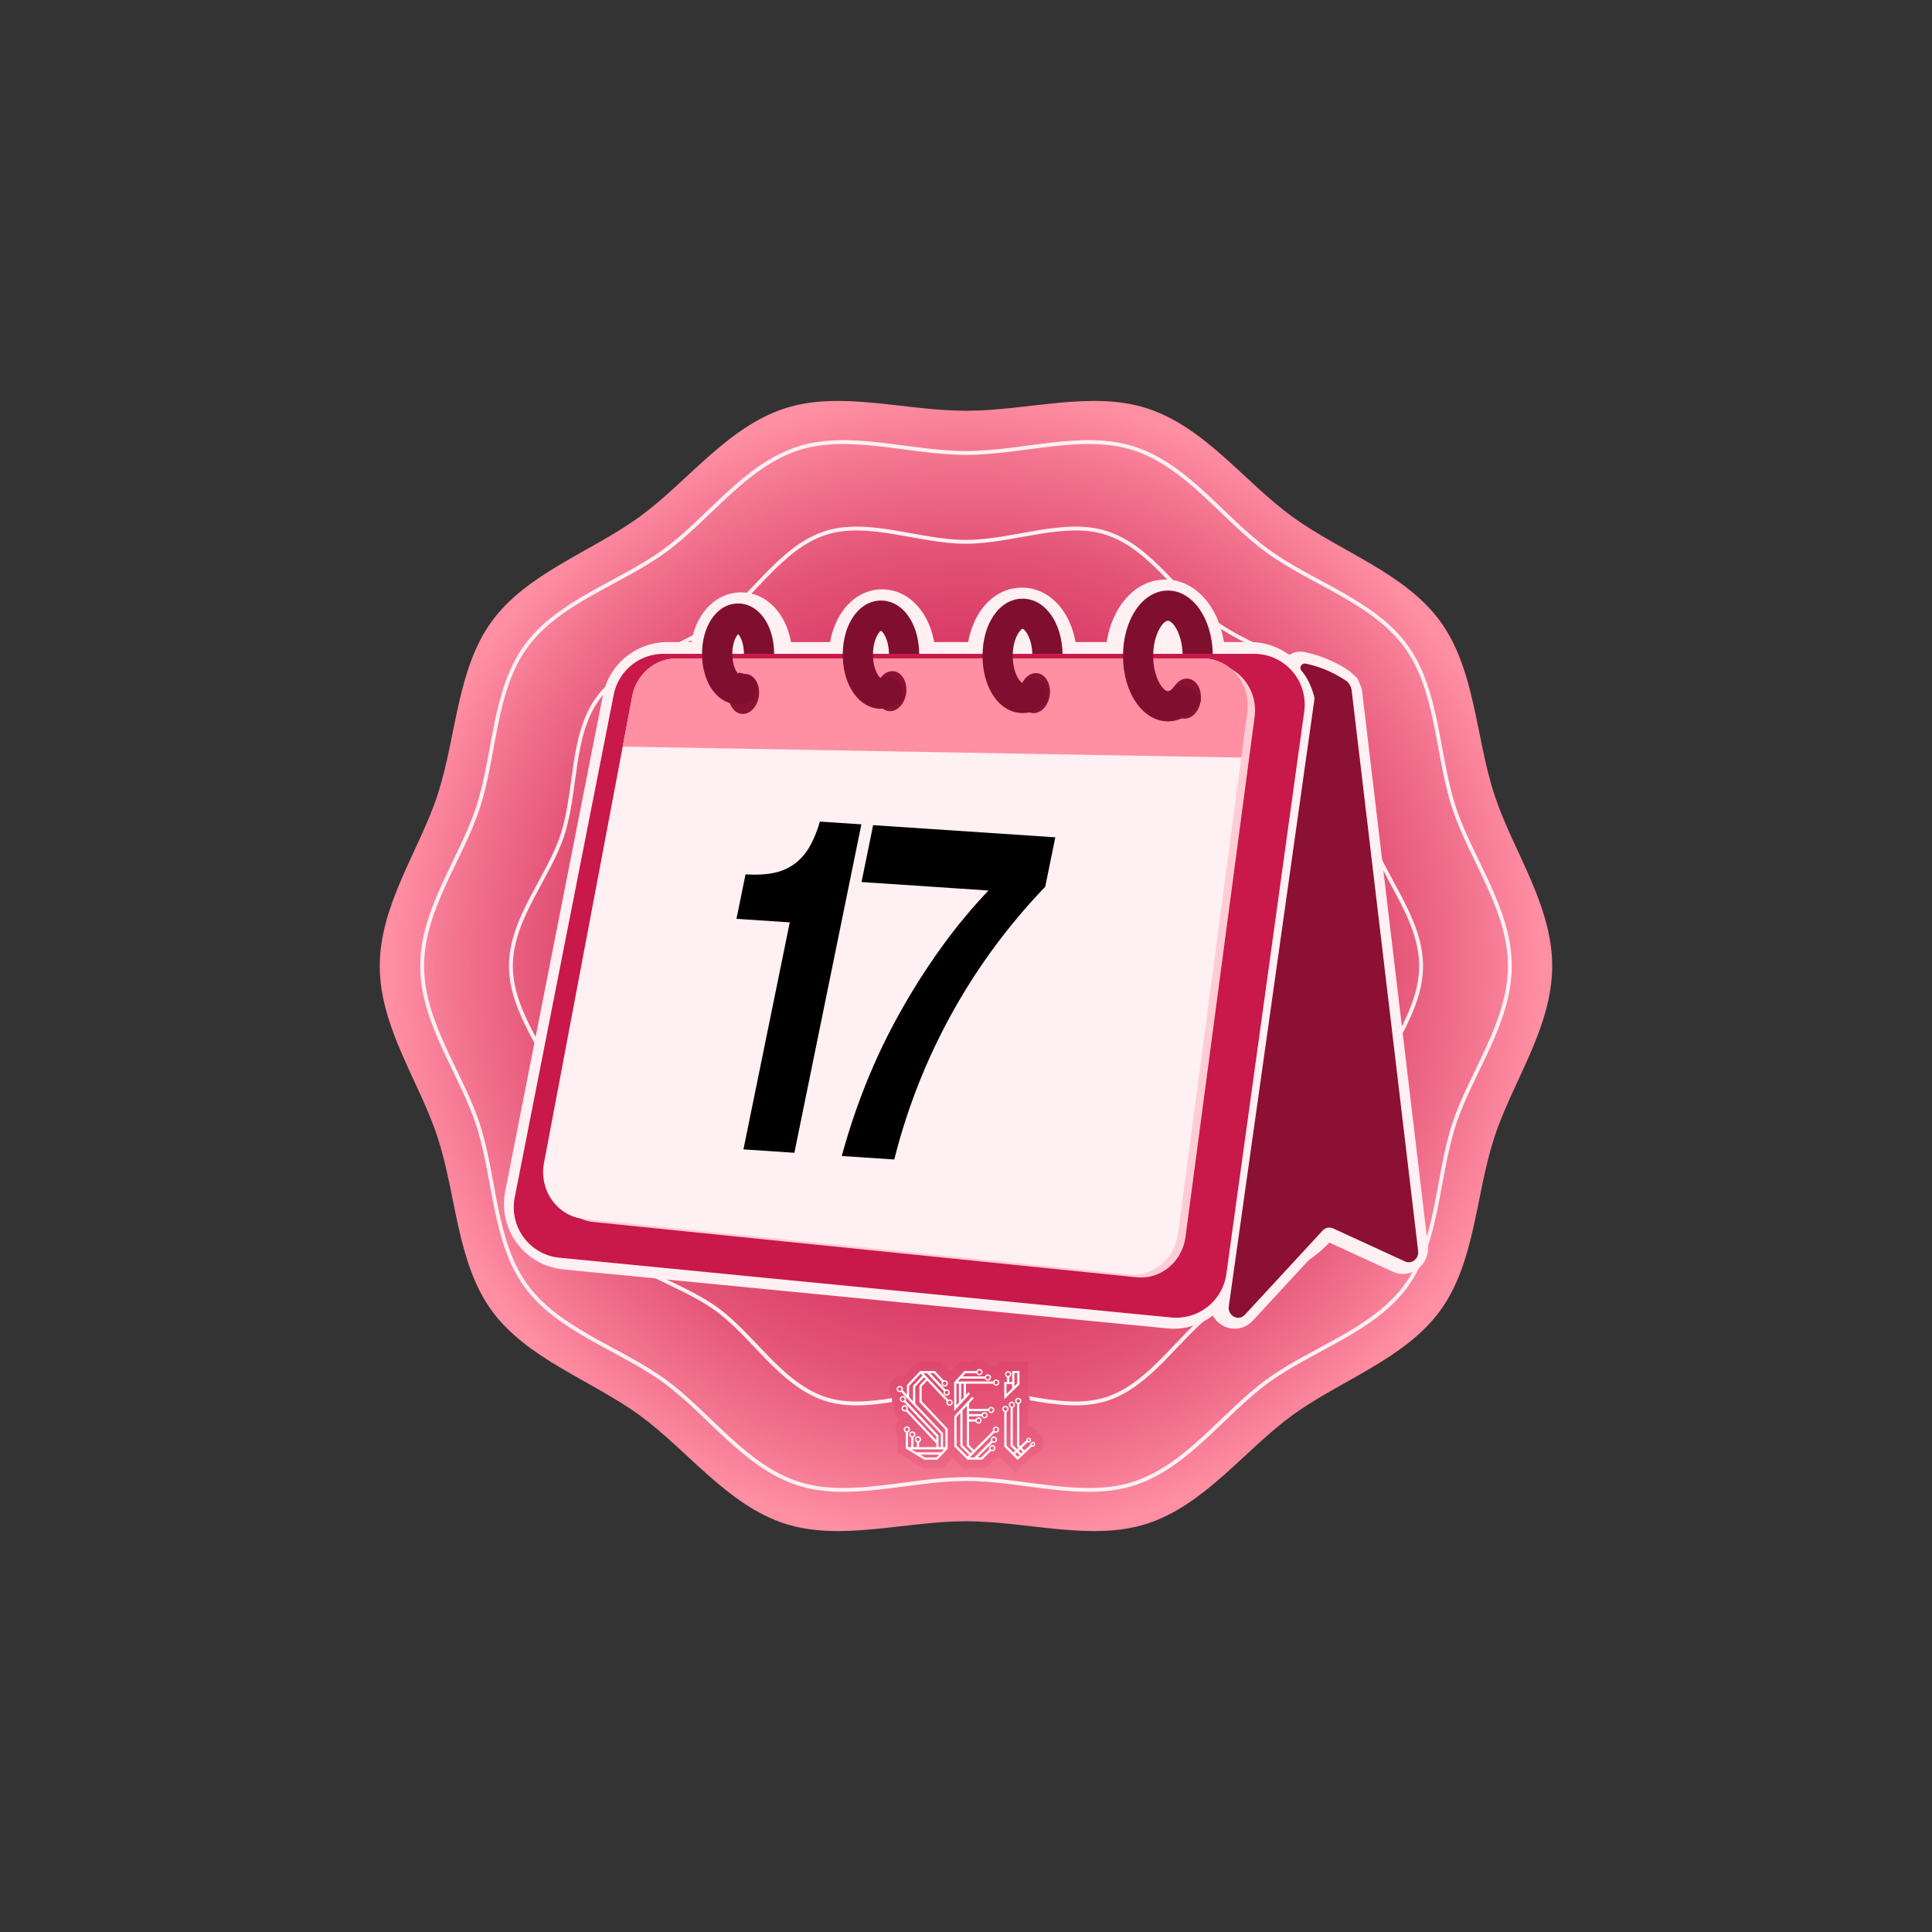 <svg id="Layer_1" data-name="Layer 1" xmlns="http://www.w3.org/2000/svg" xmlns:xlink="http://www.w3.org/1999/xlink" viewBox="0 0 2000 2000"><rect x="0" y="0" width="2000" height="2000" fill="#333333" stroke="none"/><defs><style>.cls-1{fill:url(#radial-gradient);}.cls-2{fill:none;stroke:#fff0f3;stroke-miterlimit:10;stroke-width:4px;}.cls-3{fill:#fff0f3;}.cls-4{fill:#c9184a;}.cls-5{fill:#ffccd5;}.cls-6{fill:#8b1033;}.cls-7{fill:#ff8fa3;}.cls-8{fill:#800f2f;}.cls-9{fill:url(#linear-gradient);}.cls-10{fill:#fff;}</style><radialGradient id="radial-gradient" cx="1000" cy="1000" r="596.01" gradientUnits="userSpaceOnUse"><stop offset="0" stop-color="#c9184a"/><stop offset="0.2" stop-color="#cb1c4d"/><stop offset="0.38" stop-color="#d02755"/><stop offset="0.55" stop-color="#d83a63"/><stop offset="0.73" stop-color="#e45477"/><stop offset="0.89" stop-color="#f37590"/><stop offset="1" stop-color="#ff8fa3"/></radialGradient><linearGradient id="linear-gradient" x1="1000" y1="1524.3" x2="1000" y2="1407.75" gradientUnits="userSpaceOnUse"><stop offset="0" stop-color="#ee6a87"/><stop offset="0.45" stop-color="#e6587a"/><stop offset="1" stop-color="#df476d"/></linearGradient></defs><title>dia 17</title><path class="cls-1" d="M1606.83,1000c0,63.74-41.31,120.17-60,177.68-19.36,59.61-19.78,129.42-55.88,179-36.47,50.11-103,71.92-153.09,108.38-49.61,36.11-90.71,92.84-150.31,112.19-57.51,18.67-123.83-2.45-187.57-2.45s-130.06,21.12-187.57,2.45c-59.6-19.35-100.7-76.08-150.31-112.19C612,1428.63,545.5,1406.82,509,1356.71c-36.1-49.61-36.52-119.42-55.87-179-18.68-57.52-60-114-60-177.69s41.31-120.17,60-177.68c19.36-59.61,19.78-129.42,55.88-179,36.47-50.11,103-71.92,153.09-108.38,49.61-36.11,90.71-92.84,150.31-112.19,57.51-18.67,123.83,2.45,187.57,2.45s130.06-21.12,187.57-2.45c59.6,19.35,100.7,76.08,150.31,112.19C1388,571.37,1454.5,593.18,1491,643.29c36.1,49.61,36.52,119.42,55.87,179C1565.52,879.83,1606.83,936.26,1606.83,1000Z"/><path class="cls-2" d="M1563,1000c0,59-40.56,110.9-57.85,164.15C1487.27,1219.34,1489,1285,1455.54,1331c-33.77,46.4-97,64.93-143.4,98.7-45.93,33.43-82.92,88-138.11,106-53.25,17.29-115-4.59-174-4.59s-120.78,21.88-174,4.59c-55.19-17.92-92.18-72.53-138.11-106-46.4-33.77-109.63-52.3-143.4-98.7C511,1285,512.73,1219.34,494.81,1164.15,477.52,1110.9,437,1059,437,1000s40.56-110.9,57.85-164.15C512.73,780.66,511,715,544.46,669c33.77-46.4,97-64.93,143.4-98.7,45.93-33.43,82.92-88,138.11-106,53.25-17.29,115,4.59,174,4.59s120.78-21.88,174-4.59c55.19,17.92,92.18,72.53,138.11,106,46.4,33.77,109.63,52.3,143.4,98.7,33.43,45.93,31.73,111.63,49.65,166.82C1522.48,889.1,1563,941,1563,1000Z"/><path class="cls-2" d="M1471.12,1000c0,49.1-39,91.44-53.38,135.74-14.9,45.91-8.76,103-36.57,141.2-28.09,38.6-84.46,50.26-123.06,78.35-38.22,27.82-66.58,78-112.49,92.89-44.3,14.38-96.52-9.06-145.62-9.06s-101.32,23.44-145.62,9.06c-45.91-14.91-74.27-65.07-112.49-92.89-38.6-28.09-95-39.75-123.06-78.35-27.81-38.22-21.66-95.29-36.57-141.2-14.39-44.3-53.38-86.64-53.38-135.74s39-91.44,53.38-135.74c14.9-45.91,8.76-103,36.57-141.2,28.09-38.6,84.46-50.26,123.06-78.35,38.22-27.82,66.58-78,112.49-92.89,44.3-14.38,96.52,9.06,145.62,9.06s101.32-23.44,145.62-9.06c45.91,14.91,74.27,65.07,112.49,92.89,38.6,28.09,95,39.75,123.06,78.35,27.81,38.22,21.66,95.29,36.57,141.2C1432.13,908.56,1471.12,950.9,1471.12,1000Z"/><path class="cls-3" d="M1478.1,1289h0l-67.93-572.45A31.88,31.88,0,0,0,1409,711l-3.44-7.85a6.16,6.16,0,0,0-1.45-2l-6.94-6.33c-.65-.47-1.33-.91-2-1.34l-.25-.16A132.09,132.09,0,0,0,1350.43,675a20.63,20.63,0,0,0-15.71,3,68,68,0,0,0-40.48-13.35H1267c-6-37.82-30.34-64.71-60.67-64.71s-54.7,26.89-60.71,64.71h-32.24c-2.29-12.72-7-24.28-13.64-33.53-10.64-14.7-25.51-22.79-41.89-22.79s-31.25,8.09-41.9,22.78c-6.69,9.25-11.37,20.82-13.66,33.54H967c-5.61-32-27-54.55-53.82-54.55S865,632.68,859.35,664.68h-40.5c-5.42-30.23-25.83-51.45-51.64-51.45S721,634.45,715.57,664.68H690.91a68.19,68.19,0,0,0-66.76,54.89L523,1233.23a68,68,0,0,0,60.14,80.86l624.93,61.05q3.4.33,6.75.33a67.74,67.74,0,0,0,40.7-13.56,26.07,26.07,0,0,0,11.73,11.07,25.27,25.27,0,0,0,10.87,2.46,25.57,25.57,0,0,0,18.82-8.31l76-82.32,68.81,31.62a25.16,25.16,0,0,0,25.61-2.58A26.81,26.81,0,0,0,1478.1,1289Z"/><path class="cls-4" d="M579.21,1302l633.21,61.85a52.48,52.48,0,0,0,57.09-45l80.63-582.32a52.48,52.48,0,0,0-52-59.68H686.81a52.49,52.49,0,0,0-51.49,42.34l-102.5,520.47A52.48,52.48,0,0,0,579.21,1302Z"/><path class="cls-5" d="M614.53,1265.05l562,57.2c24.88,2.53,47.24-15.85,50.67-41.65l71.56-538.53c3.88-29.17-17.87-55.19-46.14-55.19H710c-22.25,0-41.4,16.41-45.7,39.16l-91,481.32C568.05,1235.49,587.16,1262.26,614.53,1265.05Z"/><path class="cls-6" d="M1399.26,714.89a15,15,0,0,0-8.2-11.7l0,0A116.53,116.53,0,0,0,1351.66,687a4.54,4.54,0,0,0-4.24,7.51c9.07,10.53,12.5,24.44,13.24,27.88a4.15,4.15,0,0,1,0,1.57l-88.59,628.17c-1.41,10,10,16.08,16.66,8.87l80.45-87.1a9.36,9.36,0,0,1,10.85-2.27l74.43,34.21c7,3.19,14.54-2.89,13.59-10.9Z"/><path class="cls-3" d="M604.47,1261.87l564.08,57.42c25,2.54,47.41-15.91,50.85-41.81L1291.23,737c3.89-29.28-17.94-55.39-46.31-55.39H700.32c-22.33,0-41.55,16.46-45.87,39.3L563.14,1204C557.81,1232.2,577,1259.07,604.47,1261.87Z"/><path class="cls-7" d="M1244.92,681.56H700.32c-22.33,0-41.55,16.46-45.87,39.3l-9.83,52L1285,784.24l6.28-47.29C1295.12,707.67,1273.29,681.56,1244.92,681.56Z"/><path d="M769.61,1189.86l47.95-235-55.17-3.69,9.4-46.08q17.44,1.16,29.94-1.63a54.26,54.26,0,0,0,21.51-9.73A58,58,0,0,0,838.36,876a117.79,117.79,0,0,0,10.34-25.52l43,2.87-69.36,340Z"/><path d="M871.42,1196.67a683.19,683.19,0,0,1,24.37-73.11,625.81,625.81,0,0,1,33.69-71.46,703.55,703.55,0,0,1,42.65-68,565.93,565.93,0,0,1,51.14-62.24l-131.42-8.79,12-58.88,188.61,12.61L1082,918A627.24,627.24,0,0,0,925.77,1200.3Z"/><ellipse class="cls-6" cx="922.5" cy="715.48" rx="20.81" ry="15.68" transform="translate(95.49 1539.47) rotate(-82.69)"/><ellipse class="cls-6" cx="769.28" cy="714.91" rx="20.81" ry="15.68" transform="matrix(0.13, -0.99, 0.99, 0.13, -37.67, 1387)"/><ellipse class="cls-6" cx="1071.15" cy="717.48" rx="20.81" ry="15.68" transform="translate(223.24 1688.66) rotate(-82.69)"/><ellipse class="cls-6" cx="1227.4" cy="723.18" rx="20.81" ry="15.68" transform="translate(353.97 1848.62) rotate(-82.69)"/><path class="cls-8" d="M765,696.3a9.3,9.3,0,0,1-.9,1.05c-2.27-2.22-6-9.34-6-20.44s3.76-18.22,6-20.43c2.27,2.21,6,9.34,6,20.43h31.27c0-29.75-16-52.18-37.3-52.18s-37.3,22.43-37.3,52.18,16,52.18,37.3,52.18a29.58,29.58,0,0,0,14.84-4C794.09,702.44,770.07,697.14,765,696.3Z"/><path class="cls-8" d="M914,700.38A7.33,7.33,0,0,1,912,702.2c-2.53-1.33-8.29-10.05-8.29-24.62S909.51,654.29,912,653c2.5,1.32,8.08,9.8,8.26,24h31.28c-.24-31.58-17.14-55.32-39.54-55.32s-39.56,24.07-39.56,56,17,56,39.56,56c8.4,0,16-3.34,22.29-9.18C938.28,701.19,920,700.11,914,700.38Z"/><path class="cls-8" d="M1082.34,728.14c9-23.44-9.3-26.61-18.68-26.76-1.94,3.47-4,5.45-5.06,5.57-2.62-.28-10.21-10.33-10.21-27.94s7.59-27.66,10.2-28c2.52.27,9.51,9.59,10.1,25.85H1100c-.73-32.7-18.25-57.12-41.4-57.12-23.65,0-41.48,25.46-41.48,59.22s17.83,59.21,41.48,59.21C1067.57,738.22,1075.7,734.54,1082.34,728.14Z"/><path class="cls-8" d="M1215.64,710.48c-2.36,3.2-4.77,5-6.6,5-5.23,0-15.24-14.19-15.24-36.43s10-36.44,15.24-36.44c5.06,0,14.57,13.31,15.18,34.34h31.26c-.74-36.95-20.85-65.61-46.44-65.61-26.08,0-46.51,29.74-46.51,67.71s20.43,67.7,46.51,67.7c13.66,0,25.73-8.2,34.16-21.42C1242,711.54,1224.63,710.22,1215.64,710.48Z"/><path class="cls-9" d="M1073.5,1482a13.47,13.47,0,0,0-9.53-6.11V1457.7a14.12,14.12,0,0,0-1.9-17l2-2v-29.16h-29.54v2.07a14.46,14.46,0,0,0-4.48,4.12,14.06,14.06,0,0,0-5.48-2.46,14.25,14.25,0,0,0-18.54-3.64H993.57l-9.35,10.19c-.34-.14-.69-.29-1-.4l-9.22-9.77H949.79l-14,14.79c-.44,0-.88-.06-1.33-.06a14.22,14.22,0,0,0-11.1,23.11c0,.36,0,.73,0,1.1a14.07,14.07,0,0,0,1.91,7.07,15.12,15.12,0,0,0-.14,2,14.25,14.25,0,0,0,4.69,10.53c.35.31.71.61,1.09.89a14.15,14.15,0,0,0-1.63,16.69v17.92l26.37,16h20.81l9.94-10.52,10.47,10.47h23.83l8.7-8.71a14.23,14.23,0,0,0,5.48-2.74l16.1,16,19.22-18.07a13.5,13.5,0,0,0,3.31-24.28Zm-51.77-36.41-.33-.3.84-.73h.43a11.75,11.75,0,0,0,1.42.71A14.26,14.26,0,0,0,1021.73,1445.54Z"/><path class="cls-10" d="M983,1448.72a3.23,3.23,0,0,0-1.29.26l-25.82-27.37h3.84L977.13,1440a3.23,3.23,0,0,0,2.83,4.77,3.23,3.23,0,1,0-1.08-6.26l-16-16.94h3.85l8.41,8.92a3.25,3.25,0,1,0,1.75-1.49l-9.17-9.72H952.51l-13.64,14.44v10.17l-4.43-4.69a3.16,3.16,0,0,0,.28-1.3,3.23,3.23,0,1,0-3.23,3.23,3.13,3.13,0,0,0,1.34-.3l41.13,43.6v13.58h-2.42v-12q-17-18-34-36.08a3.13,3.13,0,0,0,.44-1.61,3.23,3.23,0,1,0-3.22,3.22,3.32,3.32,0,0,0,1-.16L969.24,1487v3.91l-29.79-31.58a3.11,3.11,0,0,0,.34-1.43,3.25,3.25,0,1,0-2,3l31.47,33.36v3.81H951.45v-5a3.23,3.23,0,1,0-2.3,0v5h-3.57V1488a3.23,3.23,0,1,0-2.29,0v10.07H940v-15.29a3.23,3.23,0,1,0-2.3,0v16.71l19.19,11.61h13.48L981,1499.79V1479l-26.88-28.5v-15.25l5.72-6.06,20.22,21.44a3.22,3.22,0,1,0,2.93-1.87Zm-3.06-9a1.86,1.86,0,1,1-1.86,1.86A1.87,1.87,0,0,1,980,1439.72Zm-2-9.51a1.87,1.87,0,1,1-1.87,1.87A1.87,1.87,0,0,1,978,1430.21Zm-46.5,9.59a1.86,1.86,0,1,1,1.87-1.86A1.86,1.86,0,0,1,931.49,1439.8Zm3.23,10.45a1.87,1.87,0,1,1,1.86-1.86A1.87,1.87,0,0,1,934.72,1450.25Zm1.85,9.51a1.87,1.87,0,1,1,1.86-1.87A1.87,1.87,0,0,1,936.57,1459.76Zm.4,20a1.86,1.86,0,1,1,1.86,1.86A1.87,1.87,0,0,1,937,1479.75Zm8.21-29.13-4-4.26v-11.69l12-12.67,1.94,2.06-9.89,10.47Zm3.25,39.38a1.86,1.86,0,1,1,1.86,1.86A1.86,1.86,0,0,1,948.43,1490Zm-5.86-5a1.87,1.87,0,1,1,1.86,1.86A1.86,1.86,0,0,1,942.57,1485Zm26.8,23.82H957.51l-5.11-3.09h19.89Zm5.08-5.38H948.62l-5.07-3.07h33.8Zm-22.59-69.12v17.08l26.88,28.5v18.18h-2.48v-14.49l-28.78-30.51v-17.61l9.17-9.7,1.64,1.74ZM983,1453.8a1.86,1.86,0,1,1,1.86-1.86A1.87,1.87,0,0,1,983,1453.8Z"/><path class="cls-10" d="M1031,1476.68a3.22,3.22,0,0,0-2.94,4.55l-19.84,19.83-5.07-5.07v-24.37H1010a3.22,3.22,0,1,0,0-2.29h-6.82v-3.21h13a3.22,3.22,0,1,0,.06-2.3h-13.11v-3.06H1023a3.23,3.23,0,1,0,0-2.29h-19.81v-5.76l4.83-5.27-1.68-1.55L987.9,1466v31.4l12,12h0l1.62,1.63h15.27l9-9a3.22,3.22,0,1,0-1.87-2.93,3.27,3.27,0,0,0,.27,1.29l-8.31,8.3H1012l15.53-15.52a3.22,3.22,0,1,0-1.83-2.91,3.19,3.19,0,0,0,.25,1.24l-17.19,17.19h-4.93l1-1,1.62-1.62,23.22-23.21a3.23,3.23,0,1,0,1.32-6.17Zm-18-8a1.87,1.87,0,1,1-1.87,1.86A1.87,1.87,0,0,1,1013,1468.68Zm6.28-5.49a1.87,1.87,0,1,1-1.86,1.86A1.87,1.87,0,0,1,1019.28,1463.19Zm6.73-5.44a1.87,1.87,0,1,1-1.87,1.86A1.86,1.86,0,0,1,1026,1457.75Zm1.11,39.53a1.87,1.87,0,1,1-1.86,1.86A1.87,1.87,0,0,1,1027.12,1497.28Zm1.8-8.84a1.87,1.87,0,1,1-1.86,1.86A1.87,1.87,0,0,1,1028.92,1488.44Zm-27.38,19.34-11.35-11.35v-29.55l3.95-4.31v34.37h0l9.12,9.12Zm3.34-3.34-8.45-8.45v-35.92l4.47-4.86v41.73l5.74,5.74Zm26.16-22.67a1.86,1.86,0,1,1,1.86-1.86A1.87,1.87,0,0,1,1031,1481.77Z"/><path class="cls-10" d="M1031.25,1428a3.24,3.24,0,0,0-3,2.08H991.6l2.7-2.94h25.33a3.23,3.23,0,1,0,0-2.29H996.4l3-3.27h11.47a3.22,3.22,0,1,0,0-2.29h-12.5l-10.63,11.59q0,13.59,0,27.19v2.63l1.69-1.84,10.41-11.35h0v0l4.3-4.69-1.69-1.55L1000,1444v-11.63h28.25a3.23,3.23,0,1,0,3-4.38Zm-8.61-3.87a1.87,1.87,0,1,1-1.86,1.87A1.87,1.87,0,0,1,1022.64,1424.14Zm-8.75-5.53a1.86,1.86,0,1,1-1.86,1.86A1.86,1.86,0,0,1,1013.89,1418.61ZM992.66,1452l-2.61,2.83v-22.46h2.61Zm5-5.42-2.68,2.92v-17.13h2.68Zm33.62-13.5a1.86,1.86,0,1,1,1.87-1.86A1.86,1.86,0,0,1,1031.25,1433.1Z"/><path class="cls-10" d="M1069.27,1492.63a2.46,2.46,0,0,0-2.46,2.46,2.24,2.24,0,0,0,0,.52l-6.32,5.93-2.79-2.77,6.14-5.77a2.41,2.41,0,0,0,1.07.25,2.46,2.46,0,1,0-2.46-2.46,1.87,1.87,0,0,0,0,.34l-6.4,6-.88-.88v-43a3.23,3.23,0,1,0-2.29,0v43.82l1.5,1.6-1.64,1.54-4.32-4.3v-38.63a3.22,3.22,0,1,0-2.29-.1v39.68l4.94,4.92-2,1.85-7.13-7.1v-35a3.23,3.23,0,1,0-2.29,0v36l13.79,13.74,14.79-13.9a2.46,2.46,0,1,0,.94-4.74Zm-4.31-2.94a1.1,1.1,0,1,1-1.1,1.1A1.1,1.1,0,0,1,1065,1489.69Zm-19.33-35.42a1.87,1.87,0,1,1,1.86,1.87A1.86,1.86,0,0,1,1045.63,1454.27Zm-6.6,4.3a1.87,1.87,0,1,1,1.87,1.86A1.87,1.87,0,0,1,1039,1458.57Zm15.07-6.42a1.87,1.87,0,1,1,1.86-1.86A1.86,1.86,0,0,1,1054.1,1452.15Zm-.51,55.93-2.79-2.78,2-1.85,2.79,2.78Zm3.64-3.43-2.79-2.77,1.64-1.54,2.79,2.77Zm12-8.46a1.1,1.1,0,1,1,1.1-1.1A1.1,1.1,0,0,1,1069.27,1496.19Z"/><path class="cls-10" d="M1039.62,1448.45l1.67-1.62,14.08-13.7V1419.2h-7.6v11.41h-3v-5a3.23,3.23,0,1,0-2.29,0v5h-2.86v2.29h0Zm10.45-27h3v10.67l-3,2.93Zm-8.36,1.09a1.87,1.87,0,1,1,1.87,1.87A1.87,1.87,0,0,1,1041.71,1422.58Zm.2,10.32h5.86v4.42l-5.86,5.7Z"/></svg>